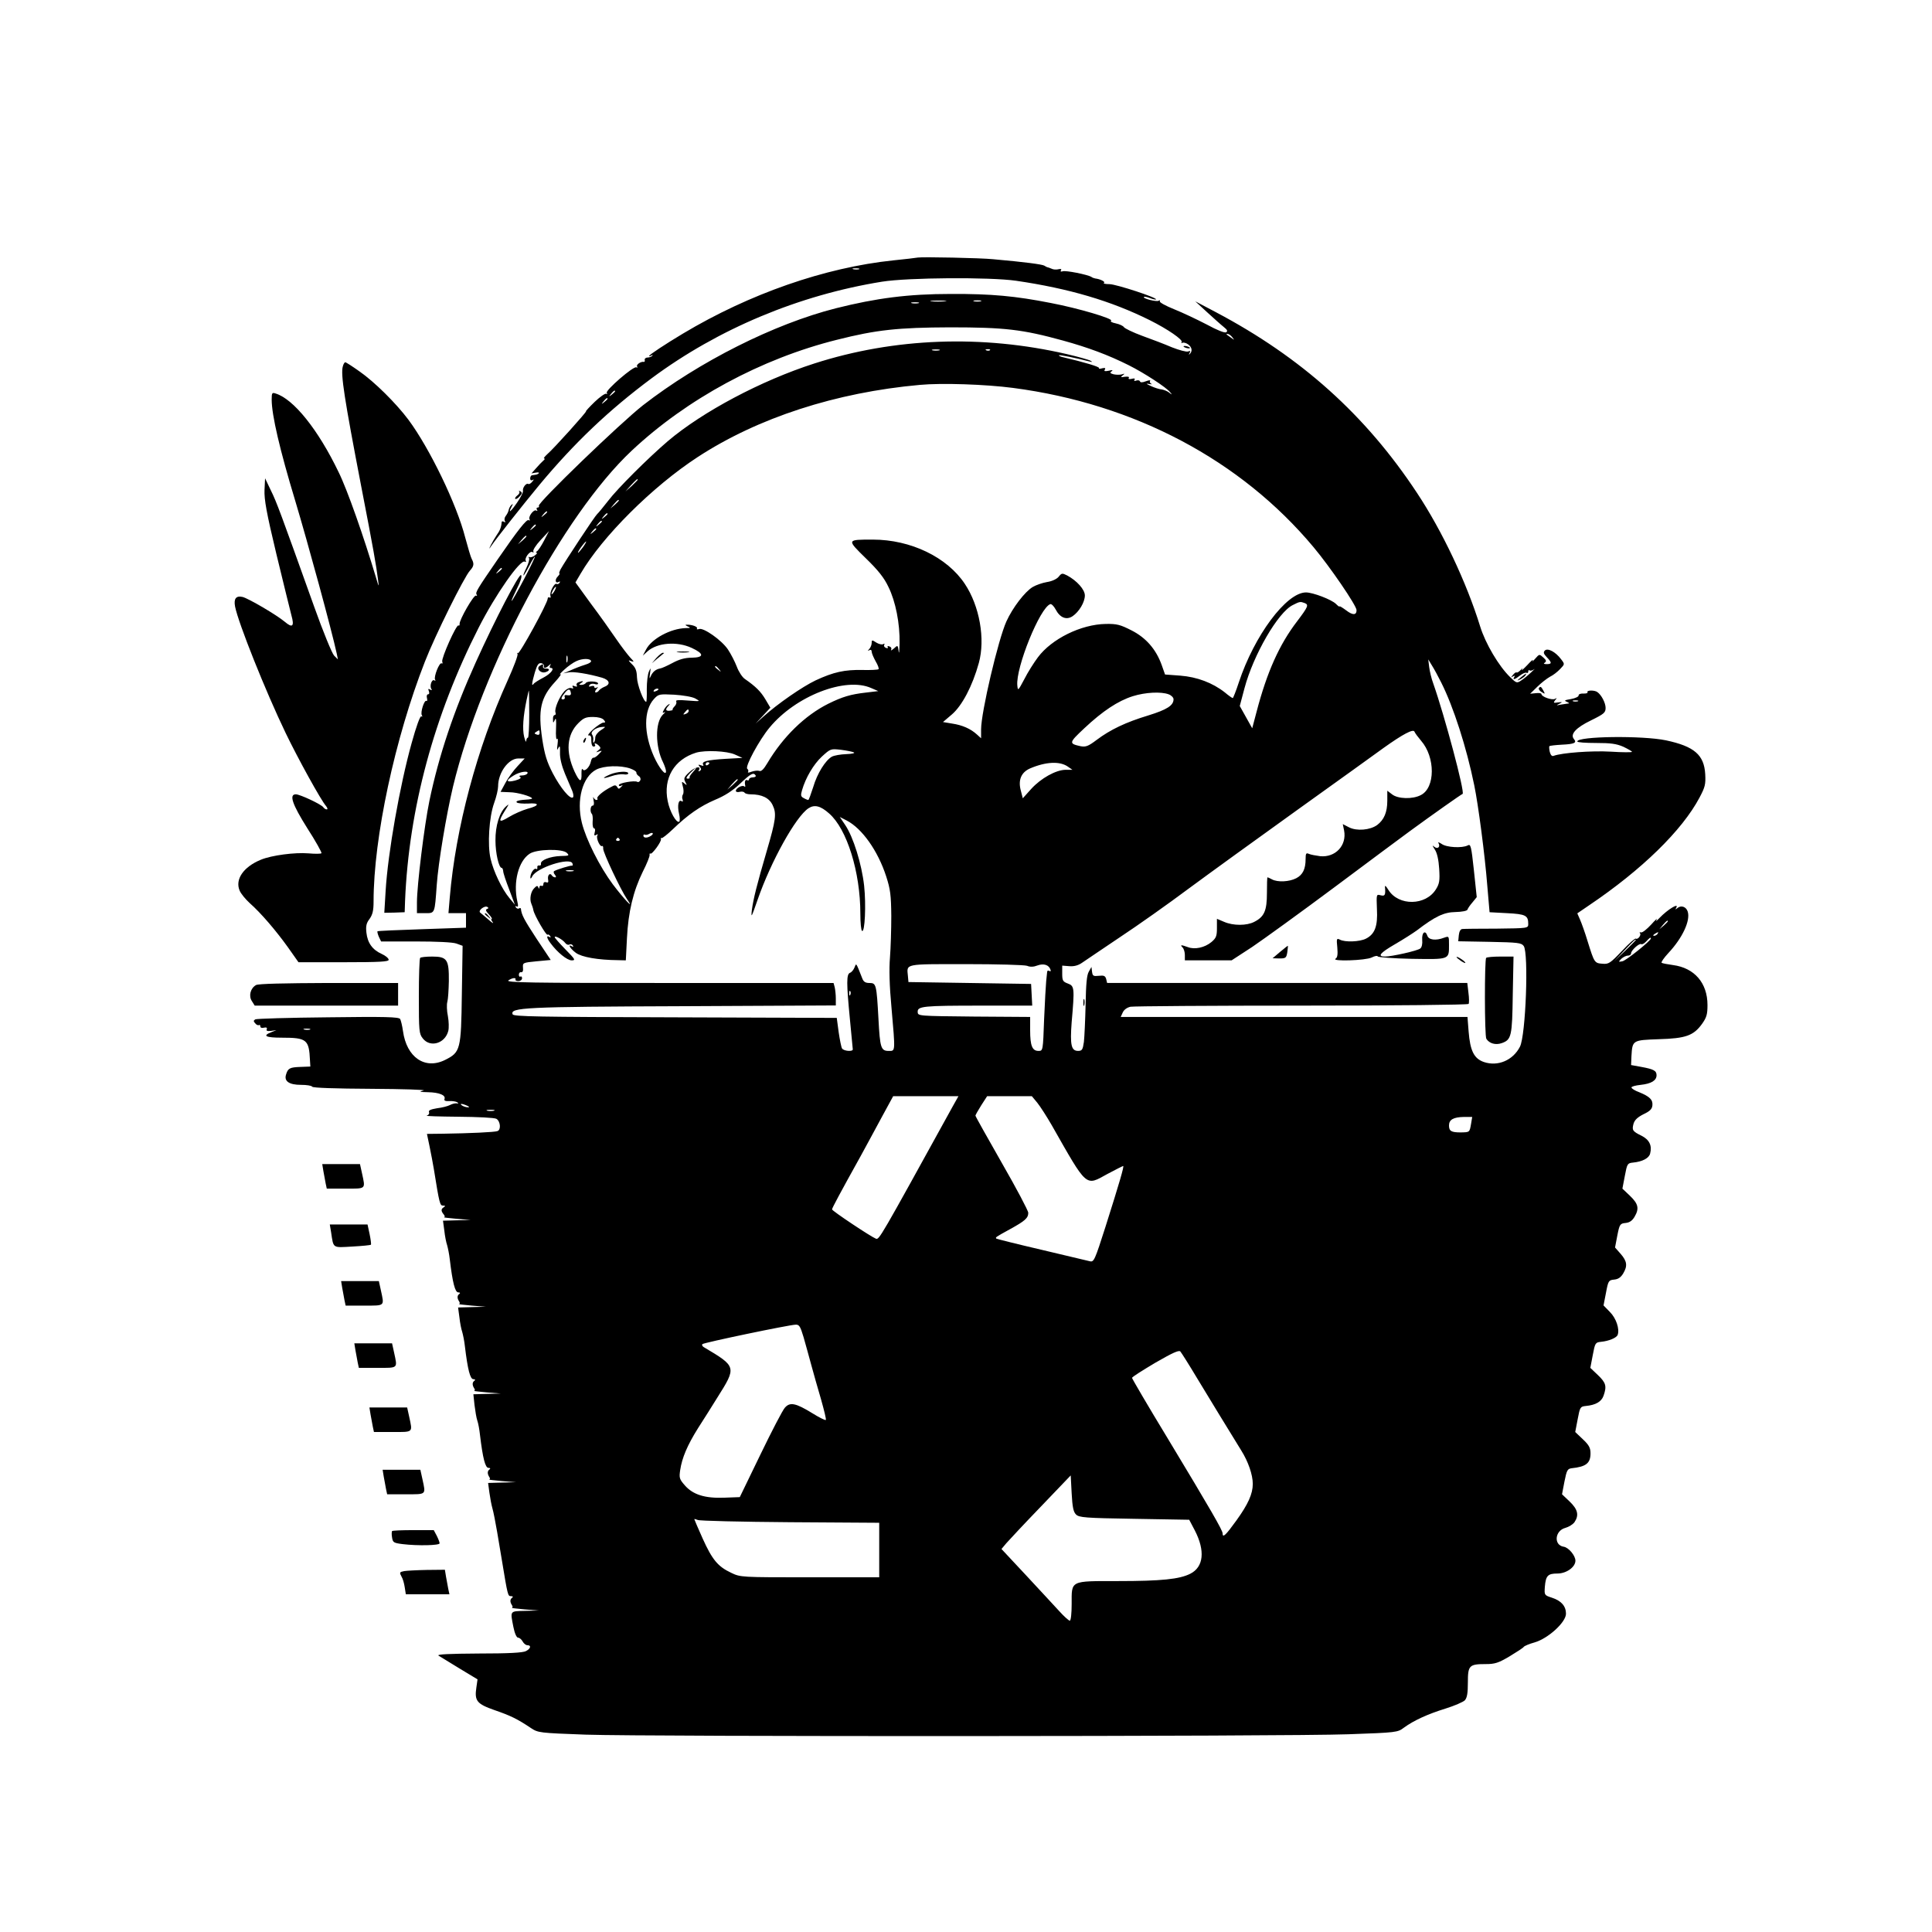 <?xml version="1.0" standalone="no"?>
<!DOCTYPE svg PUBLIC "-//W3C//DTD SVG 20010904//EN"
 "http://www.w3.org/TR/2001/REC-SVG-20010904/DTD/svg10.dtd">
<svg version="1.0" xmlns="http://www.w3.org/2000/svg"
 width="1024pt" height="1024pt" viewBox="0 0 1024 1024"
 preserveAspectRatio="xMidYMid meet">
<g transform="translate(0,1024) scale(0.1,-0.1)"
fill="#000000" stroke="none">
<path d="M4865 8875 c-11 -2 -69 -9 -130 -15 -364 -38 -762 -177 -1115 -388
-92 -55 -180 -113 -180 -119 0 -2 6 -1 13 3 7 4 8 3 4 -2 -5 -5 -16 -9 -25 -9
-9 0 -16 -6 -15 -12 2 -7 0 -12 -5 -11 -15 3 -42 -15 -35 -25 3 -5 2 -7 -4 -4
-14 9 -165 -122 -157 -135 4 -6 3 -8 -3 -5 -5 3 -33 -16 -61 -43 -29 -28 -49
-50 -46 -50 7 0 -172 -199 -205 -227 -14 -13 -22 -23 -17 -23 6 0 3 -6 -5 -12
-8 -7 -25 -25 -38 -40 l-24 -27 23 4 c12 2 19 1 16 -3 -4 -4 -12 -8 -17 -8 -5
-1 -13 -2 -19 -3 -5 0 -10 -8 -10 -17 0 -9 5 -12 13 -8 8 5 8 3 -2 -9 -7 -9
-17 -15 -21 -12 -11 7 -32 -21 -28 -37 1 -7 -12 -34 -30 -60 -35 -51 -51 -63
-31 -25 9 17 9 19 0 11 -7 -6 -13 -18 -15 -27 -1 -8 -8 -22 -15 -31 -7 -8 -9
-21 -5 -27 4 -8 3 -9 -4 -5 -7 4 -12 4 -13 -1 -2 -27 -9 -45 -27 -70 -10 -15
-24 -39 -31 -53 -10 -21 -9 -22 1 -6 27 40 166 216 257 326 185 222 366 395
596 566 352 261 779 440 1220 511 138 22 570 25 710 5 281 -41 504 -107 709
-209 96 -48 177 -104 169 -116 -3 -5 -2 -7 4 -4 5 3 19 0 30 -8 21 -15 25 -37
8 -52 -4 -5 -5 -2 0 6 6 11 4 13 -8 8 -9 -3 -47 7 -85 22 -37 16 -108 43 -158
61 -49 18 -92 39 -97 46 -4 7 -24 16 -43 20 -20 4 -31 10 -25 14 16 10 -172
66 -319 94 -188 37 -315 49 -530 48 -226 0 -395 -22 -610 -76 -327 -83 -723
-282 -1022 -514 -120 -94 -561 -519 -552 -533 3 -5 0 -9 -6 -9 -6 0 -8 -5 -4
-12 4 -6 3 -8 -4 -4 -13 8 -44 -33 -35 -47 3 -6 1 -7 -5 -4 -10 7 -57 -52
-165 -209 -108 -157 -118 -174 -111 -185 4 -7 3 -9 -3 -6 -11 7 -89 -129 -87
-150 1 -7 -2 -11 -6 -8 -11 7 -92 -175 -86 -192 3 -8 2 -12 -3 -9 -12 8 -43
-72 -35 -86 4 -6 2 -8 -4 -4 -13 8 -26 -29 -16 -45 5 -8 3 -9 -6 -4 -10 6 -12
4 -7 -8 4 -10 2 -17 -4 -17 -6 0 -9 -9 -6 -20 3 -11 1 -18 -3 -15 -11 7 -33
-62 -24 -76 4 -7 3 -9 -3 -6 -6 4 -27 -54 -51 -141 -63 -226 -126 -583 -138
-784 l-7 -116 54 1 54 2 2 60 c20 487 153 982 390 1448 90 177 222 365 245
350 6 -3 8 -2 5 4 -9 14 22 55 35 47 6 -4 8 -2 5 3 -4 6 13 33 38 60 l45 48
-26 -50 c-14 -27 -31 -53 -38 -57 -6 -4 -7 -8 -2 -8 6 0 1 -6 -9 -14 -11 -8
-24 -12 -29 -9 -5 4 -6 1 -2 -5 4 -6 -3 -29 -14 -52 -11 -22 -18 -40 -15 -40
2 0 16 23 30 50 14 28 28 50 30 50 3 0 -23 -54 -57 -119 -35 -66 -64 -118 -66
-116 -2 2 11 31 28 65 19 37 28 66 22 72 -10 10 -137 -234 -240 -462 -117
-259 -196 -495 -246 -735 -27 -131 -66 -448 -66 -538 l0 -57 45 0 c51 0 49 -3
60 150 8 115 50 368 86 520 152 630 582 1438 947 1781 293 275 687 488 1088
588 209 53 325 65 599 66 291 0 384 -11 599 -70 134 -37 239 -76 349 -131 82
-41 200 -118 219 -143 12 -14 11 -15 -5 -2 -10 8 -28 15 -40 17 -13 1 -38 9
-57 18 -26 12 -28 14 -10 11 14 -3 19 -2 12 1 -6 3 -10 10 -6 15 3 5 -7 4 -23
-2 -18 -7 -29 -7 -31 0 -2 5 -10 7 -19 4 -10 -4 -14 -2 -10 4 5 7 -1 9 -15 5
-13 -3 -19 -1 -15 5 4 6 -4 8 -21 6 -22 -4 -24 -2 -12 7 13 10 12 11 -3 6 -10
-3 -30 -3 -44 0 -19 5 -22 9 -11 16 9 7 4 8 -15 3 -21 -4 -27 -3 -21 6 5 9 1
10 -14 7 -12 -4 -20 -3 -17 1 4 7 -78 31 -188 57 -15 3 -26 8 -24 11 4 3 88
-14 162 -33 15 -4 17 -3 5 4 -8 5 -65 21 -125 35 -449 104 -915 87 -1340 -50
-280 -90 -591 -255 -775 -411 -104 -89 -268 -252 -317 -317 -26 -33 -51 -64
-58 -70 -12 -10 -172 -253 -194 -293 -6 -12 -9 -22 -6 -22 4 0 -1 -7 -9 -16
-17 -17 -12 -39 6 -28 7 4 8 2 4 -5 -4 -6 -11 -9 -16 -6 -12 7 -39 -46 -32
-64 2 -8 0 -11 -5 -8 -5 3 -10 1 -10 -6 0 -23 -150 -297 -158 -289 -4 4 -5 2
-2 -4 4 -6 -20 -69 -52 -140 -163 -360 -276 -784 -307 -1151 l-7 -83 47 0 46
0 0 -39 0 -38 -232 -8 c-128 -4 -235 -9 -237 -11 -2 -2 1 -15 7 -29 l12 -25
183 0 c111 0 197 -4 216 -11 l33 -12 -4 -256 c-4 -295 -7 -308 -89 -349 -107
-53 -204 14 -223 153 -4 28 -11 57 -15 64 -7 11 -81 13 -382 9 -206 -2 -380
-7 -386 -11 -10 -6 -10 -11 0 -21 6 -8 15 -12 20 -9 4 2 7 -1 7 -8 0 -6 8 -9
19 -6 13 3 18 0 15 -8 -4 -9 3 -11 23 -9 l28 4 -27 -11 c-49 -19 -30 -29 56
-29 132 0 144 -10 149 -120 l2 -33 -53 -2 c-56 -2 -66 -7 -76 -41 -11 -35 17
-54 79 -54 30 0 57 -4 60 -10 4 -6 121 -10 313 -11 169 -1 294 -5 277 -9 -26
-6 -22 -8 23 -9 60 -1 96 -16 88 -36 -3 -9 4 -12 25 -11 16 1 35 -2 42 -6 9
-7 8 -8 -3 -6 -8 1 -24 -3 -35 -9 -11 -6 -42 -14 -68 -17 -35 -6 -47 -11 -43
-21 3 -8 -3 -16 -12 -18 -9 -3 65 -5 166 -6 105 -1 192 -5 203 -11 21 -12 26
-58 6 -65 -13 -6 -151 -12 -288 -14 l-86 -1 14 -67 c8 -38 18 -92 23 -122 29
-181 32 -191 48 -191 13 0 14 -2 4 -9 -15 -9 -15 -20 0 -38 6 -7 7 -14 2 -15
-5 -1 25 -4 66 -8 l75 -6 -73 -2 -74 -2 7 -52 c3 -29 10 -64 15 -78 4 -14 11
-47 14 -75 15 -125 28 -175 45 -175 9 0 12 -3 6 -8 -12 -8 -13 -22 -2 -39 5
-7 5 -14 0 -15 -4 -1 26 -4 67 -8 l75 -6 -73 -2 -74 -2 7 -52 c3 -29 10 -64
15 -78 4 -14 11 -47 14 -75 15 -125 28 -175 45 -175 9 0 12 -3 6 -8 -12 -8
-13 -22 -2 -40 5 -6 5 -13 0 -14 -4 -1 26 -4 67 -8 l75 -6 -73 -2 -73 -2 6
-57 c4 -32 10 -69 15 -83 5 -14 11 -47 14 -75 15 -125 28 -175 45 -175 9 0 12
-3 6 -8 -12 -8 -13 -22 -2 -40 5 -6 5 -13 0 -14 -4 -1 26 -4 67 -8 l75 -6 -74
-2 -74 -2 7 -52 c4 -29 11 -66 16 -83 5 -16 16 -73 25 -125 9 -52 20 -119 25
-149 31 -189 32 -191 48 -191 10 0 13 -3 7 -8 -12 -8 -13 -22 -2 -39 5 -7 5
-14 0 -15 -4 -1 26 -4 67 -8 l75 -6 -72 -2 c-82 -2 -79 2 -62 -85 7 -35 17
-57 25 -57 7 0 18 -9 24 -20 6 -11 17 -20 25 -20 22 0 18 -18 -7 -31 -16 -9
-94 -13 -251 -13 -155 -1 -223 -4 -213 -11 8 -5 58 -36 111 -68 l96 -58 -6
-42 c-11 -72 2 -88 96 -121 84 -29 120 -46 193 -95 38 -25 43 -26 290 -35 336
-11 3712 -10 4042 2 257 9 262 10 295 35 52 38 126 72 220 101 48 15 94 35
103 44 12 14 16 38 16 95 0 90 7 97 95 97 48 0 67 6 126 41 38 23 72 45 75 50
3 5 29 16 58 24 72 21 166 107 166 152 0 40 -25 69 -75 85 -40 13 -40 14 -37
58 5 59 16 70 67 70 47 0 95 34 95 68 0 27 -36 70 -62 74 -54 8 -48 85 9 100
18 5 39 18 48 30 25 37 18 68 -26 110 l-40 38 13 68 c12 60 16 67 38 70 77 8
100 27 100 79 0 29 -8 44 -41 75 l-40 38 13 68 c12 64 14 67 43 70 53 5 83 23
94 54 18 51 13 69 -30 110 l-40 38 13 68 c12 64 14 67 43 70 42 4 83 21 89 37
11 31 -8 88 -41 121 l-34 35 13 67 c12 64 14 67 44 70 21 2 35 12 47 32 24 40
21 65 -13 104 l-30 34 12 63 c12 61 15 64 44 67 21 2 35 12 47 32 26 44 21 69
-24 112 l-40 38 13 68 c12 64 14 67 43 70 50 5 85 23 91 48 11 42 -4 73 -45
94 -49 24 -52 30 -43 64 6 20 21 34 52 50 34 16 46 27 48 47 3 30 -14 47 -70
70 -22 8 -40 19 -41 25 -1 5 21 11 49 14 56 6 84 23 84 51 0 24 -15 32 -80 44
l-55 10 2 48 c5 84 6 84 145 89 143 4 184 19 229 81 24 34 29 50 29 100 0 117
-69 197 -183 212 -29 4 -56 9 -60 12 -4 3 12 26 36 52 74 79 118 172 102 220
-8 25 -34 34 -53 19 -12 -10 -14 -10 -8 0 18 30 -45 -8 -88 -53 -15 -16 -23
-21 -16 -10 7 11 -6 0 -28 -25 -23 -25 -47 -44 -54 -42 -7 2 -10 0 -6 -4 9 -9
-11 -36 -22 -29 -4 3 -38 -27 -74 -66 -62 -65 -70 -70 -103 -67 -42 3 -43 6
-78 118 -14 47 -33 99 -41 117 l-14 32 63 43 c279 188 493 397 585 571 29 55
33 69 30 124 -6 102 -58 147 -208 179 -124 26 -470 22 -470 -6 0 -5 44 -8 99
-8 78 0 108 -4 145 -20 25 -12 46 -24 46 -27 0 -3 -51 -3 -112 1 -102 6 -259
-6 -303 -22 -9 -4 -16 3 -21 21 -3 14 -4 28 -2 30 3 3 32 6 66 8 67 3 81 10
64 30 -21 25 10 60 91 99 69 34 77 41 77 66 0 26 -22 69 -44 84 -15 11 -58 10
-52 -1 3 -4 -7 -8 -22 -7 -15 1 -26 -4 -25 -10 1 -6 -17 -15 -40 -19 -35 -6
-39 -8 -22 -15 13 -6 15 -9 5 -9 -8 -1 -26 -4 -40 -6 -22 -5 -23 -4 -5 5 18 9
17 10 -8 7 -23 -4 -25 -2 -15 11 11 13 11 14 0 8 -15 -9 -72 11 -72 25 0 5
-13 7 -30 5 l-30 -3 38 37 c20 20 51 44 67 53 17 8 41 27 54 41 25 26 25 26 5
52 -29 39 -71 61 -86 46 -9 -9 -7 -17 10 -35 28 -29 28 -37 0 -37 -16 0 -19 3
-10 8 9 7 8 13 -8 27 -21 19 -21 19 -43 -6 -12 -14 -18 -18 -13 -9 4 8 -9 -3
-29 -25 -21 -22 -34 -33 -29 -25 6 11 4 10 -7 -2 -9 -9 -19 -15 -21 -12 -3 2
-11 -3 -19 -13 -12 -14 -12 -16 0 -8 10 5 12 4 7 -3 -11 -18 3 -14 31 8 14 11
29 17 34 14 5 -3 9 0 9 7 0 7 3 9 7 6 3 -4 14 -1 23 5 9 7 2 0 -14 -15 -17
-16 -41 -36 -54 -44 -22 -15 -25 -14 -58 18 -60 58 -131 178 -159 269 -72 233
-201 506 -335 708 -272 412 -613 718 -1065 957 l-110 58 63 -58 c34 -31 74
-67 88 -78 19 -15 22 -22 13 -28 -8 -5 -48 11 -103 41 -50 26 -128 63 -173 81
-45 18 -79 37 -76 42 3 6 1 7 -6 3 -11 -7 -86 12 -78 20 2 3 17 0 32 -6 15 -6
30 -9 32 -7 8 9 -209 80 -246 81 -22 0 -35 3 -30 7 10 5 -19 20 -46 23 -5 1
-15 4 -20 8 -21 13 -138 36 -153 30 -9 -3 -13 -1 -9 5 5 7 0 9 -13 6 -11 -3
-28 -2 -37 3 -10 4 -20 8 -23 8 -3 1 -9 4 -15 8 -12 7 -102 19 -270 34 -67 7
-375 13 -400 9z m-312 -62 c-7 -2 -21 -2 -30 0 -10 3 -4 5 12 5 17 0 24 -2 18
-5z m454 -170 c-20 -2 -52 -2 -70 0 -17 2 0 4 38 4 39 0 53 -2 32 -4z m191 0
c-10 -2 -26 -2 -35 0 -10 3 -2 5 17 5 19 0 27 -2 18 -5z m-330 -10 c-10 -2
-26 -2 -35 0 -10 3 -2 5 17 5 19 0 27 -2 18 -5z m1663 -180 c13 -17 13 -17 -6
-3 -11 8 -22 16 -24 17 -2 2 0 3 6 3 6 0 17 -8 24 -17z m-1553 -70 c-10 -2
-26 -2 -35 0 -10 3 -2 5 17 5 19 0 27 -2 18 -5z m269 1 c-3 -3 -12 -4 -19 -1
-8 3 -5 6 6 6 11 1 17 -2 13 -5z m122 -200 c643 -84 1207 -382 1593 -844 88
-105 228 -310 228 -334 0 -27 -20 -28 -55 -1 -19 14 -35 24 -35 21 0 -4 -8 2
-19 13 -23 23 -122 61 -159 61 -104 0 -274 -229 -356 -477 -15 -46 -30 -83
-32 -83 -3 0 -22 13 -42 30 -65 51 -147 82 -236 89 l-81 6 -18 51 c-30 83 -83
144 -160 183 -59 30 -77 35 -136 34 -131 -2 -287 -79 -360 -177 -21 -28 -54
-80 -72 -116 -33 -62 -34 -63 -37 -33 -9 94 120 413 175 431 6 2 19 -11 28
-28 23 -44 57 -58 90 -36 34 23 65 74 65 110 0 31 -42 78 -94 106 -26 13 -29
13 -45 -7 -10 -12 -35 -24 -62 -28 -24 -4 -58 -16 -75 -26 -42 -25 -107 -110
-140 -183 -43 -95 -134 -481 -134 -572 l0 -47 -22 20 c-34 31 -78 50 -132 58
l-48 8 48 41 c53 46 108 149 142 272 35 127 4 302 -74 419 -94 142 -287 235
-488 235 -139 0 -139 1 -37 -99 65 -63 97 -103 120 -152 38 -77 61 -194 59
-299 -1 -41 -3 -60 -5 -42 -4 33 -5 34 -25 15 -12 -10 -18 -13 -15 -7 4 7 0
15 -9 18 -8 3 -12 2 -9 -4 3 -6 -1 -7 -9 -4 -9 3 -13 11 -9 17 3 6 1 7 -6 3
-6 -4 -23 0 -36 8 -23 15 -25 15 -25 -2 0 -10 -6 -24 -12 -31 -10 -11 -10 -13
0 -7 7 4 12 1 12 -8 0 -8 10 -31 21 -51 12 -20 19 -39 15 -42 -3 -3 -41 -5
-84 -4 -96 2 -154 -11 -249 -55 -71 -34 -200 -123 -278 -193 l-40 -36 39 42
39 42 -26 44 c-25 42 -51 68 -110 109 -13 9 -32 38 -42 65 -10 26 -31 67 -47
91 -34 50 -130 117 -153 108 -9 -3 -14 -2 -11 3 6 9 -27 21 -54 20 -10 0 -8
-3 5 -9 17 -7 16 -9 -10 -9 -81 -2 -182 -57 -211 -114 l-17 -32 24 22 c52 47
157 55 235 19 67 -31 67 -51 -1 -52 -35 0 -66 -9 -101 -28 -28 -15 -57 -28
-65 -29 -23 -4 -40 -18 -50 -41 -7 -16 -8 -14 -4 14 5 33 4 33 -6 10 -6 -14
-11 -55 -11 -92 1 -38 -1 -68 -3 -68 -14 0 -48 91 -49 130 -1 34 -7 51 -26 69
-21 21 -22 24 -5 17 17 -6 17 -4 -4 18 -13 14 -47 58 -75 99 -28 41 -88 126
-134 187 l-82 113 27 46 c114 196 381 462 620 618 320 209 733 343 1178 383
116 11 349 3 494 -16z m-2109 -18 c0 -2 -8 -10 -17 -17 -16 -13 -17 -12 -4 4
13 16 21 21 21 13z m-40 -40 c0 -2 -8 -10 -17 -17 -16 -13 -17 -12 -4 4 13 16
21 21 21 13z m160 -429 c0 -2 -15 -16 -32 -33 l-33 -29 29 33 c28 30 36 37 36
29z m-100 -110 c0 -2 -10 -12 -22 -23 l-23 -19 19 23 c18 21 26 27 26 19z
m-380 -61 c0 -2 -8 -10 -17 -17 -16 -13 -17 -12 -4 4 13 16 21 21 21 13z m320
-10 c0 -2 -8 -10 -17 -17 -16 -13 -17 -12 -4 4 13 16 21 21 21 13z m-30 -40
c0 -2 -8 -10 -17 -17 -16 -13 -17 -12 -4 4 13 16 21 21 21 13z m-350 -20 c0
-2 -8 -10 -17 -17 -16 -13 -17 -12 -4 4 13 16 21 21 21 13z m320 -20 c0 -2 -8
-10 -17 -17 -16 -13 -17 -12 -4 4 13 16 21 21 21 13z m-370 -39 c0 -2 -10 -12
-22 -23 l-23 -19 19 23 c18 21 26 27 26 19z m300 -57 c-12 -16 -24 -30 -26
-30 -3 0 4 14 16 30 12 17 24 30 26 30 3 0 -4 -13 -16 -30z m-430 -114 c0 -2
-8 -10 -17 -17 -16 -13 -17 -12 -4 4 13 16 21 21 21 13z m280 -116 c-6 -11
-13 -20 -16 -20 -2 0 0 9 6 20 6 11 13 20 16 20 2 0 0 -9 -6 -20z m3974 -66
c24 -9 20 -19 -39 -97 -95 -124 -160 -270 -215 -480 l-23 -87 -33 59 -33 59
25 94 c47 177 178 403 256 441 37 19 40 19 62 11z m-3907 -311 c-3 -10 -5 -4
-5 12 0 17 2 24 5 18 2 -7 2 -21 0 -30z m126 3 c1 -5 -11 -13 -28 -18 -31 -10
-52 -18 -95 -37 l-25 -10 27 5 c26 6 106 -7 179 -28 40 -12 47 -35 13 -48 -12
-5 -25 -14 -29 -19 -3 -6 -11 -11 -17 -11 -6 0 -5 7 3 17 10 11 10 14 2 9 -7
-4 -13 -3 -13 3 0 6 -7 7 -17 4 -11 -4 -14 -3 -9 6 4 6 16 9 27 6 10 -4 19 -3
19 2 0 13 -58 15 -65 3 -3 -5 -14 -10 -23 -10 -15 0 -15 2 -2 10 17 11 10 13
-14 4 -9 -3 -13 -11 -9 -17 4 -6 0 -8 -11 -4 -11 5 -15 3 -10 -5 5 -7 2 -9 -8
-5 -9 3 -24 -4 -36 -16 -27 -28 -55 -95 -48 -113 3 -8 1 -14 -4 -14 -6 0 -10
-10 -9 -22 0 -22 1 -22 10 -3 6 14 8 0 6 -47 -2 -38 1 -62 5 -55 5 7 6 -5 3
-28 -4 -30 -3 -35 4 -20 8 16 10 10 9 -25 -1 -28 9 -69 26 -110 15 -36 33 -77
39 -92 6 -15 8 -30 4 -34 -14 -14 -66 49 -107 127 -32 62 -43 98 -56 181 -23
155 -9 221 68 304 24 26 36 44 28 40 -8 -4 1 7 20 24 19 18 49 39 65 46 32 15
74 15 78 0z m4506 -114 c64 -127 134 -343 175 -545 21 -102 56 -367 69 -532
l12 -140 93 -5 c98 -5 112 -12 112 -57 0 -23 -1 -23 -167 -25 -93 0 -175 -1
-183 -2 -9 -1 -16 -13 -18 -33 l-3 -32 166 -3 c151 -3 168 -5 181 -22 27 -38
11 -474 -20 -534 -37 -72 -117 -106 -191 -81 -52 18 -73 59 -81 162 l-6 77
-919 0 -919 0 11 24 c7 15 23 26 41 30 17 3 426 6 909 6 483 0 880 4 883 9 3
4 3 31 -1 60 l-6 51 -954 0 -955 0 -5 21 c-5 17 -12 20 -39 17 -29 -3 -33 -1
-36 22 l-3 25 -14 -25 c-11 -18 -15 -67 -17 -174 -2 -82 -6 -171 -9 -198 -6
-42 -10 -48 -31 -48 -36 0 -43 31 -34 151 16 183 15 193 -20 206 -27 10 -30
16 -30 53 l0 42 38 -3 c25 -2 47 4 67 18 17 12 107 72 200 135 94 62 258 178
365 258 107 79 368 268 580 420 212 152 417 299 455 327 101 72 156 101 162
85 3 -8 19 -29 35 -48 76 -87 76 -249 -1 -288 -43 -23 -122 -21 -153 4 l-25
19 0 -53 c0 -61 -17 -101 -54 -129 -38 -27 -108 -33 -149 -12 l-33 17 7 -34
c15 -79 -46 -144 -127 -136 -23 3 -50 8 -59 12 -15 7 -18 3 -18 -27 0 -53 -15
-84 -50 -102 -37 -19 -98 -22 -128 -6 -11 6 -22 11 -24 11 -2 0 -3 -37 -3 -83
0 -94 -14 -126 -67 -153 -40 -21 -112 -21 -160 0 l-38 16 0 -49 c0 -42 -4 -53
-29 -74 -36 -30 -89 -41 -125 -27 -36 13 -43 13 -28 -2 7 -7 12 -25 12 -40 l0
-28 124 0 124 0 109 71 c59 40 257 183 438 318 182 136 361 269 398 296 119
87 272 195 279 197 14 6 -96 417 -156 587 -9 24 -18 62 -21 85 l-5 41 20 -33
c11 -17 33 -58 49 -90z m-4756 89 c-4 -15 10 -14 26 2 11 10 13 10 7 0 -4 -7
-3 -13 2 -13 25 0 3 -30 -37 -51 -25 -13 -49 -28 -53 -34 -12 -16 -9 6 7 62
12 39 19 50 33 48 9 -1 16 -8 15 -14z m928 -18 c13 -16 12 -17 -3 -4 -10 7
-18 15 -18 17 0 8 8 3 21 -13z m807 -100 l37 -16 -67 -8 c-79 -9 -123 -22
-198 -59 -124 -62 -240 -175 -323 -315 -19 -32 -32 -45 -42 -41 -8 3 -27 1
-41 -4 -15 -6 -23 -6 -19 -1 3 5 1 12 -4 16 -15 9 63 153 118 219 139 168 403
270 539 209z m-1592 -28 c1 -8 -5 -12 -18 -10 -13 3 -18 0 -15 -9 3 -7 -1 -13
-9 -13 -14 0 -10 11 14 40 16 18 25 16 28 -8z m464 21 c0 -2 -7 -7 -16 -10 -8
-3 -12 -2 -9 4 6 10 25 14 25 6z m-685 -131 c0 -69 -3 -125 -7 -125 -5 0 -8
-8 -9 -17 -1 -10 -5 0 -11 22 -10 42 -5 109 13 195 6 27 11 50 12 50 1 0 2
-56 2 -125z m3389 105 c14 -5 26 -17 26 -26 0 -33 -34 -55 -134 -86 -119 -36
-201 -75 -274 -130 -45 -34 -58 -38 -85 -33 -63 14 -62 18 20 95 97 91 178
145 257 170 67 21 150 25 190 10z m-2509 -22 c29 -16 28 -16 -39 -11 -48 4
-67 3 -62 -5 3 -6 0 -17 -8 -25 -8 -8 -13 -16 -11 -19 2 -2 -5 -4 -15 -5 -23
-2 -25 7 -7 26 9 11 9 12 0 7 -7 -4 -18 -16 -24 -28 -9 -16 -8 -19 3 -13 7 4
3 -2 -9 -13 -41 -41 -41 -169 2 -254 8 -17 15 -38 15 -46 0 -28 -36 16 -64 78
-55 123 -55 245 0 305 24 26 28 27 107 23 47 -3 95 -11 112 -20z m4678 -15
c-7 -2 -19 -2 -25 0 -7 3 -2 5 12 5 14 0 19 -2 13 -5z m-4713 -52 c0 -5 -7
-12 -16 -15 -14 -5 -15 -4 -4 9 14 17 20 19 20 6z m-450 -46 c10 -12 10 -15
-2 -15 -8 0 -32 -16 -54 -35 -21 -19 -32 -34 -24 -33 11 2 15 -6 14 -28 0 -19
5 -31 12 -31 7 0 11 4 8 9 -8 12 5 10 20 -4 11 -11 11 -15 -3 -25 -14 -12 -14
-12 3 -6 19 6 19 6 0 -14 -10 -11 -23 -20 -28 -19 -6 1 -12 -8 -14 -19 -6 -31
-34 -58 -43 -43 -5 7 -7 -1 -7 -20 2 -52 -10 -49 -37 9 -48 105 -41 195 20
256 28 28 40 33 78 33 27 0 49 -6 57 -15z m-15 -55 c-17 -11 -30 -28 -30 -39
0 -11 -3 -22 -7 -26 -3 -4 -5 1 -4 12 2 10 -1 23 -6 30 -11 14 20 38 53 40 21
2 21 1 -6 -17z m-325 -15 c0 -9 -6 -12 -16 -8 -13 5 -13 7 -2 14 17 11 18 11
18 -6z m1666 -103 c7 -4 -12 -8 -41 -9 -30 -1 -63 -7 -75 -13 -35 -19 -79 -90
-100 -162 -12 -37 -23 -68 -26 -68 -3 0 -14 4 -24 10 -16 8 -17 15 -9 42 19
66 61 137 105 178 46 42 47 42 101 36 31 -4 61 -10 69 -14z m-631 -11 l40 -18
-90 -5 c-98 -6 -128 -14 -118 -31 4 -7 0 -8 -12 -3 -15 5 -16 4 -6 -8 9 -11 9
-16 0 -22 -7 -4 -9 -3 -5 4 15 25 -22 17 -51 -11 -28 -26 -30 -33 -21 -51 10
-19 10 -20 -5 -8 -14 12 -15 11 -8 -16 5 -16 5 -35 1 -42 -5 -7 -6 -20 -2 -28
3 -10 1 -13 -6 -8 -16 10 -23 -24 -13 -67 5 -20 5 -39 1 -42 -15 -9 -50 53
-61 109 -25 121 34 221 151 257 49 14 163 9 205 -10z m-1152 -62 c-21 -22 -50
-62 -64 -88 l-26 -48 48 -2 c41 0 119 -23 119 -33 0 -2 -8 -4 -17 -5 -51 -3
-72 -8 -64 -16 5 -5 32 -7 59 -6 64 5 63 -11 -3 -28 -27 -8 -71 -27 -97 -43
-55 -33 -59 -27 -22 33 23 36 24 39 6 23 -34 -30 -57 -103 -56 -181 0 -67 18
-145 33 -145 4 0 7 -8 8 -17 0 -10 15 -54 32 -98 l30 -80 -29 35 c-39 46 -85
142 -100 209 -17 73 -8 220 19 295 12 33 21 72 21 88 0 73 55 148 107 148 l34
0 -38 -41z m1017 17 c0 -3 -4 -8 -10 -11 -5 -3 -10 -1 -10 4 0 6 5 11 10 11 6
0 10 -2 10 -4z m1901 -20 l23 -16 -35 0 c-52 0 -132 -45 -183 -101 l-45 -50
-10 39 c-16 57 1 98 48 119 84 36 159 40 202 9z m-2321 -9 c19 -7 34 -16 33
-22 -1 -5 5 -13 12 -18 8 -4 12 -14 9 -22 -4 -8 -10 -12 -16 -9 -14 9 -98 -6
-98 -17 0 -6 6 -7 13 -3 9 5 9 3 -1 -7 -11 -12 -14 -12 -21 0 -7 11 -13 11
-32 0 -43 -22 -78 -52 -73 -61 3 -4 1 -8 -5 -8 -5 0 -12 6 -15 13 -3 6 -3 0 0
-15 4 -17 2 -28 -5 -28 -12 0 -15 -33 -4 -44 4 -4 6 -23 4 -42 -1 -18 2 -34 7
-34 6 0 8 -10 4 -22 -4 -16 -2 -19 8 -13 8 5 11 4 6 -3 -8 -13 14 -63 25 -56
4 2 7 -4 6 -14 -1 -20 93 -219 126 -267 45 -65 -16 0 -75 78 -70 94 -142 238
-164 326 -30 121 3 243 76 282 41 21 127 24 180 6z m332 -20 c-12 -13 -20 -26
-17 -29 3 -2 -2 -5 -10 -5 -11 0 -8 8 12 29 15 15 29 28 32 28 2 0 -5 -10 -17
-23z m-877 -7 c-3 -5 -16 -10 -28 -10 -15 0 -18 -3 -10 -8 8 -5 -2 -12 -27
-19 -48 -12 -52 0 -7 27 33 21 83 27 72 10z m1210 -10 c3 -5 -3 -10 -14 -10
-12 0 -21 -5 -21 -11 0 -5 -4 -7 -10 -4 -10 6 -15 -9 -10 -30 1 -5 -2 -7 -5
-3 -10 9 -45 -9 -45 -24 0 -5 9 -8 20 -5 11 3 23 1 26 -4 3 -5 17 -9 32 -9 60
0 99 -19 117 -57 22 -45 17 -79 -31 -243 -53 -181 -71 -254 -79 -313 -5 -46
-2 -39 30 53 71 205 203 442 270 486 32 21 64 13 109 -27 95 -82 166 -311 166
-531 0 -48 4 -89 9 -92 15 -10 22 138 11 240 -13 115 -57 257 -100 321 l-29
43 37 -19 c81 -42 165 -160 209 -296 22 -68 26 -99 27 -210 0 -71 -3 -170 -7
-220 -5 -60 -3 -148 8 -265 21 -240 21 -230 -15 -230 -41 0 -46 17 -54 170
-10 182 -12 190 -47 190 -22 0 -32 6 -39 25 -34 86 -31 82 -41 57 -5 -12 -15
-25 -24 -28 -19 -8 -19 -53 0 -249 8 -82 15 -153 15 -157 0 -13 -48 -9 -57 5
-4 6 -12 46 -18 87 l-10 75 -856 3 c-731 2 -858 4 -862 16 -14 36 62 40 901
43 l812 4 0 37 c0 20 -3 47 -6 60 l-6 22 -871 0 c-744 0 -869 2 -852 14 21 14
42 16 37 4 -1 -5 6 -8 16 -8 10 0 19 7 19 15 0 8 -4 12 -9 9 -4 -3 -8 2 -8 10
0 9 6 15 13 13 7 -1 11 8 9 24 -2 26 -1 27 72 34 l75 7 -76 114 c-66 101 -79
126 -82 157 -1 5 -5 6 -10 2 -5 -3 -13 0 -17 6 -4 8 -3 9 4 5 8 -5 10 2 4 26
-23 103 6 214 65 253 37 25 175 28 198 4 14 -14 11 -15 -34 -16 -55 -2 -107
-22 -104 -41 2 -7 -3 -11 -10 -9 -6 1 -11 -4 -9 -11 1 -8 -2 -11 -7 -7 -11 6
-31 -26 -30 -47 0 -7 5 -4 10 7 22 46 200 103 213 69 3 -7 2 -13 -2 -12 -7 2
-80 -20 -95 -29 -4 -3 -3 -11 4 -19 7 -9 8 -14 1 -14 -6 0 -14 5 -17 10 -10
17 -24 1 -20 -21 3 -15 0 -19 -10 -15 -9 3 -15 -1 -15 -10 0 -8 -4 -12 -10 -9
-5 3 -10 0 -11 -7 0 -10 -2 -10 -6 -1 -3 10 -9 9 -21 -4 -19 -18 -26 -58 -16
-82 4 -9 9 -24 11 -35 5 -27 69 -137 75 -130 3 3 9 0 14 -7 4 -8 3 -10 -4 -5
-18 11 -14 -7 6 -33 36 -49 88 -91 112 -91 22 0 19 5 -33 58 -31 32 -57 61
-57 65 0 11 43 -13 56 -31 6 -8 16 -12 22 -8 6 3 14 1 18 -5 4 -8 3 -9 -4 -5
-26 16 -10 -12 20 -34 31 -23 117 -38 224 -39 l41 -1 6 118 c7 139 33 248 84
352 21 41 37 81 36 88 -1 7 1 11 4 8 8 -8 62 67 56 77 -2 4 -1 7 4 5 4 -1 31
20 58 46 82 79 146 123 225 157 51 21 93 48 132 85 57 54 72 62 83 44z m-95
-23 c0 -2 -12 -14 -27 -28 l-28 -24 24 28 c23 25 31 32 31 24z m-460 -297
c-20 -13 -40 -12 -40 1 0 5 4 8 8 5 4 -2 14 -1 22 4 8 5 17 7 19 4 3 -3 -1 -9
-9 -14z m-166 -18 c3 -5 -1 -9 -9 -9 -8 0 -12 4 -9 9 3 4 7 8 9 8 2 0 6 -4 9
-8z m-246 -169 c-10 -2 -26 -2 -35 0 -10 3 -2 5 17 5 19 0 27 -2 18 -5z m-457
-201 c-9 -3 -6 -11 10 -28 12 -13 19 -24 15 -24 -5 0 -2 -8 5 -17 7 -10 -2 -5
-21 12 -19 16 -39 34 -45 38 -13 11 24 39 38 30 7 -4 7 -8 -2 -11z m6259 -65
c0 -2 -10 -12 -22 -23 l-23 -19 19 23 c18 21 26 27 26 19z m-55 -67 c-3 -5
-12 -10 -18 -10 -7 0 -6 4 3 10 19 12 23 12 15 0z m-35 -24 c0 -12 -131 -117
-151 -121 -22 -4 -22 -4 -6 13 10 9 25 17 35 17 9 0 17 5 17 12 0 16 43 55 54
49 4 -3 16 3 26 14 18 20 25 24 25 16z m-80 -9 c0 -1 -26 -27 -57 -57 l-58
-55 55 58 c50 53 60 62 60 54z m-3226 -136 c16 -7 35 -6 55 2 33 12 61 3 69
-23 3 -7 0 -10 -7 -6 -6 4 -11 1 -11 -6 -1 -7 -3 -29 -5 -48 -2 -19 -7 -110
-11 -202 -6 -168 -6 -168 -30 -168 -33 0 -44 28 -44 109 l0 71 -297 2 c-297 3
-298 3 -299 24 -2 31 27 34 339 34 l268 0 -3 58 -3 57 -325 5 -325 5 -3 33
c-6 65 -22 62 307 62 165 0 311 -4 325 -9z m-937 -153 c-3 -8 -6 -5 -6 6 -1
11 2 17 5 13 3 -3 4 -12 1 -19z m-2864 -185 c-7 -2 -21 -2 -30 0 -10 3 -4 5
12 5 17 0 24 -2 18 -5z m3405 -410 c-387 -702 -388 -705 -406 -698 -26 10
-232 147 -232 155 0 7 43 87 153 285 27 50 77 141 110 203 l61 112 173 0 173
0 -32 -57z m450 22 c16 -20 50 -73 76 -118 191 -336 178 -324 296 -259 43 23
81 42 83 42 6 0 -18 -83 -94 -323 -56 -175 -61 -187 -82 -182 -12 3 -128 30
-257 61 -129 30 -236 57 -239 59 -6 7 -6 7 72 50 80 44 97 59 97 87 0 11 -63
130 -140 264 -77 135 -140 247 -140 251 0 3 14 28 31 55 l31 48 118 0 119 0
29 -35z m-3023 -15 c13 -6 15 -9 5 -9 -8 0 -22 4 -30 9 -18 12 -2 12 25 0z
m143 -27 c-10 -2 -26 -2 -35 0 -10 3 -2 5 17 5 19 0 27 -2 18 -5z m5179 -69
c-8 -46 -7 -45 -55 -46 -50 0 -62 7 -62 37 0 31 24 44 79 45 l44 0 -6 -36z
m-3538 -1131 c11 -38 29 -104 41 -148 12 -44 35 -126 52 -183 16 -57 28 -105
25 -108 -3 -3 -35 13 -72 36 -88 54 -118 60 -145 29 -12 -13 -70 -125 -130
-249 l-109 -225 -82 -3 c-103 -4 -166 16 -209 65 -29 33 -31 40 -25 81 10 66
38 132 95 223 28 43 73 115 101 160 104 165 104 165 -71 269 -8 5 -11 12 -7
16 8 8 458 102 494 103 19 1 25 -9 42 -66z m2086 -218 c73 -121 157 -258 234
-383 37 -59 61 -129 61 -177 0 -53 -25 -108 -87 -194 -57 -79 -73 -94 -73 -68
0 16 -61 122 -292 505 -104 171 -188 315 -188 319 0 5 56 40 123 80 92 53 125
68 133 60 6 -7 46 -70 89 -142z m-642 -722 c16 -16 47 -19 309 -23 l291 -5 30
-57 c55 -107 47 -193 -24 -229 -57 -29 -153 -39 -383 -39 -257 0 -246 5 -246
-122 0 -49 -4 -88 -10 -88 -5 0 -31 23 -57 52 -26 29 -106 114 -176 190 l-129
138 26 31 c15 17 97 105 184 195 l157 164 5 -95 c4 -73 9 -98 23 -112z m-1515
-41 l472 -3 0 -145 0 -144 -367 0 c-366 0 -368 0 -418 24 -70 33 -100 69 -151
182 -24 54 -44 100 -44 102 0 2 8 0 18 -4 9 -5 230 -10 490 -12z"/>
<path d="M3593 6783 c15 -2 39 -2 55 0 15 2 2 4 -28 4 -30 0 -43 -2 -27 -4z"/>
<path d="M3479 6753 l-24 -28 30 25 c17 14 32 26 34 28 2 1 0 2 -6 2 -5 0 -20
-12 -34 -27z"/>
<path d="M7624 5772 c12 -20 -4 -35 -22 -20 -12 10 -11 7 3 -15 12 -18 20 -54
23 -102 4 -63 1 -79 -17 -108 -54 -88 -198 -90 -252 -4 -15 24 -20 27 -18 12
3 -40 -1 -46 -24 -40 -22 6 -22 5 -19 -73 5 -91 -11 -133 -58 -157 -33 -17
-112 -20 -139 -5 -16 8 -18 5 -13 -42 3 -36 1 -53 -9 -59 -26 -16 159 -10 191
6 16 8 30 11 32 6 2 -5 83 -11 181 -13 201 -3 197 -5 197 74 0 47 0 47 -26 38
-44 -17 -82 -12 -89 11 -11 32 -30 16 -27 -23 2 -20 -2 -39 -10 -45 -13 -12
-152 -43 -187 -43 -43 0 -27 19 52 65 45 26 98 60 117 74 97 74 143 96 204 97
36 1 62 6 64 13 2 7 14 24 27 39 l22 27 -15 142 c-14 130 -17 141 -33 132 -29
-15 -112 -11 -138 8 -14 9 -21 11 -17 5z"/>
<path d="M6785 5195 l-40 -34 36 -1 c34 0 37 3 42 33 2 17 4 33 3 34 -1 1 -19
-14 -41 -32z"/>
<path d="M7720 5167 c0 -3 12 -12 26 -22 15 -9 23 -12 20 -6 -7 11 -46 35 -46
28z"/>
<path d="M7877 5163 c-9 -9 -9 -415 1 -429 16 -25 49 -34 81 -23 52 18 56 36
59 257 l4 202 -69 0 c-39 0 -73 -3 -76 -7z"/>
<path d="M5742 4925 c0 -16 2 -22 5 -12 2 9 2 23 0 30 -3 6 -5 -1 -5 -18z"/>
<path d="M2861 6711 c-21 -13 3 -41 29 -34 25 7 26 21 3 19 -10 0 -17 5 -15
12 2 14 1 14 -17 3z"/>
<path d="M3095 6319 c-4 -6 -5 -12 -2 -15 2 -3 7 2 10 11 7 17 1 20 -8 4z"/>
<path d="M3233 6135 c-46 -20 -41 -25 7 -9 23 8 52 12 65 10 14 -3 25 0 25 5
0 14 -60 10 -97 -6z"/>
<path d="M2570 5396 c0 -2 8 -10 18 -17 15 -13 16 -12 3 4 -13 16 -21 21 -21
13z"/>
<path d="M6274 8402 c4 -3 14 -7 22 -8 9 -1 13 0 10 4 -4 3 -14 7 -22 8 -9 1
-13 0 -10 -4z"/>
<path d="M1817 8298 c-12 -42 8 -170 98 -638 64 -330 79 -416 89 -495 5 -38 4
-38 -10 10 -65 218 -153 469 -199 562 -108 225 -238 387 -333 417 -20 7 -22 4
-22 -32 0 -82 43 -266 125 -537 67 -223 193 -685 220 -810 l6 -30 -20 20 c-11
11 -59 128 -106 260 -179 500 -198 552 -229 615 l-31 65 -3 -62 c-2 -50 10
-119 63 -340 37 -153 73 -299 80 -326 16 -57 5 -67 -35 -33 -44 37 -191 123
-224 132 -35 8 -48 -9 -40 -51 17 -87 162 -450 268 -670 66 -137 188 -358 214
-387 8 -10 10 -18 4 -18 -6 0 -14 5 -18 11 -9 15 -124 69 -146 69 -37 0 -19
-53 61 -180 44 -68 77 -128 75 -132 -3 -4 -34 -4 -69 -1 -71 6 -196 -10 -253
-34 -92 -38 -137 -104 -112 -163 7 -17 31 -46 54 -67 60 -53 140 -147 203
-235 l55 -78 239 0 c194 0 239 3 239 13 0 8 -17 22 -37 31 -49 22 -75 58 -81
113 -4 35 0 51 17 73 16 23 21 44 21 92 0 338 113 865 272 1271 54 139 208
449 239 483 21 23 23 36 9 62 -5 9 -20 60 -34 112 -45 177 -189 474 -301 625
-65 87 -180 201 -259 256 -38 27 -72 49 -76 49 -4 0 -10 -10 -13 -22z"/>
<path d="M2752 7635 c4 -4 0 -14 -10 -21 -9 -7 -14 -15 -11 -18 3 -3 14 2 23
13 14 15 15 21 4 27 -7 4 -10 4 -6 -1z"/>
<path d="M8060 6649 c-22 -18 -22 -19 -3 -10 12 6 25 16 28 21 9 15 3 12 -25
-11z"/>
<path d="M8156 6592 c-2 -4 4 -14 15 -20 19 -12 19 -11 9 8 -12 22 -16 24 -24
12z"/>
<path d="M2227 5163 c-4 -3 -7 -95 -7 -203 0 -184 1 -199 21 -224 39 -50 118
-27 135 40 4 15 3 50 -2 78 -6 28 -7 63 -3 76 4 14 7 63 8 110 1 114 -9 130
-88 130 -32 0 -61 -3 -64 -7z"/>
<path d="M1357 5019 c-30 -17 -40 -58 -22 -85 l15 -24 380 0 380 0 0 60 0 60
-367 0 c-239 -1 -374 -4 -386 -11z"/>
<path d="M1714 4033 c4 -21 9 -50 12 -65 l6 -28 99 0 c111 0 106 -4 88 80
l-11 50 -100 0 -100 0 6 -37z"/>
<path d="M1755 3708 c13 -86 6 -81 112 -75 52 3 97 7 99 10 2 2 -1 27 -7 56
l-11 51 -100 0 -100 0 7 -42z"/>
<path d="M1814 3413 c4 -21 9 -50 12 -65 l6 -28 99 0 c111 0 106 -4 88 80
l-11 50 -100 0 -100 0 6 -37z"/>
<path d="M1884 3083 c4 -21 9 -50 12 -65 l6 -28 99 0 c111 0 106 -4 88 80
l-11 50 -100 0 -100 0 6 -37z"/>
<path d="M1964 2743 c4 -21 9 -50 12 -65 l6 -28 99 0 c111 0 106 -4 88 80
l-11 50 -100 0 -100 0 6 -37z"/>
<path d="M2034 2413 c4 -21 9 -50 12 -65 l6 -28 99 0 c111 0 106 -4 88 80
l-11 50 -100 0 -100 0 6 -37z"/>
<path d="M2078 2125 c-2 -3 -3 -18 0 -34 4 -26 8 -29 55 -35 83 -10 197 -7
197 4 0 6 -7 24 -15 40 l-16 30 -108 0 c-59 0 -110 -2 -113 -5z"/>
<path d="M2143 1913 c-26 -5 -27 -7 -14 -31 6 -9 13 -34 16 -54 l6 -38 115 0
116 0 -6 28 c-3 15 -8 44 -12 65 l-6 37 -97 -1 c-53 -1 -106 -4 -118 -6z"/>
</g>
</svg>
